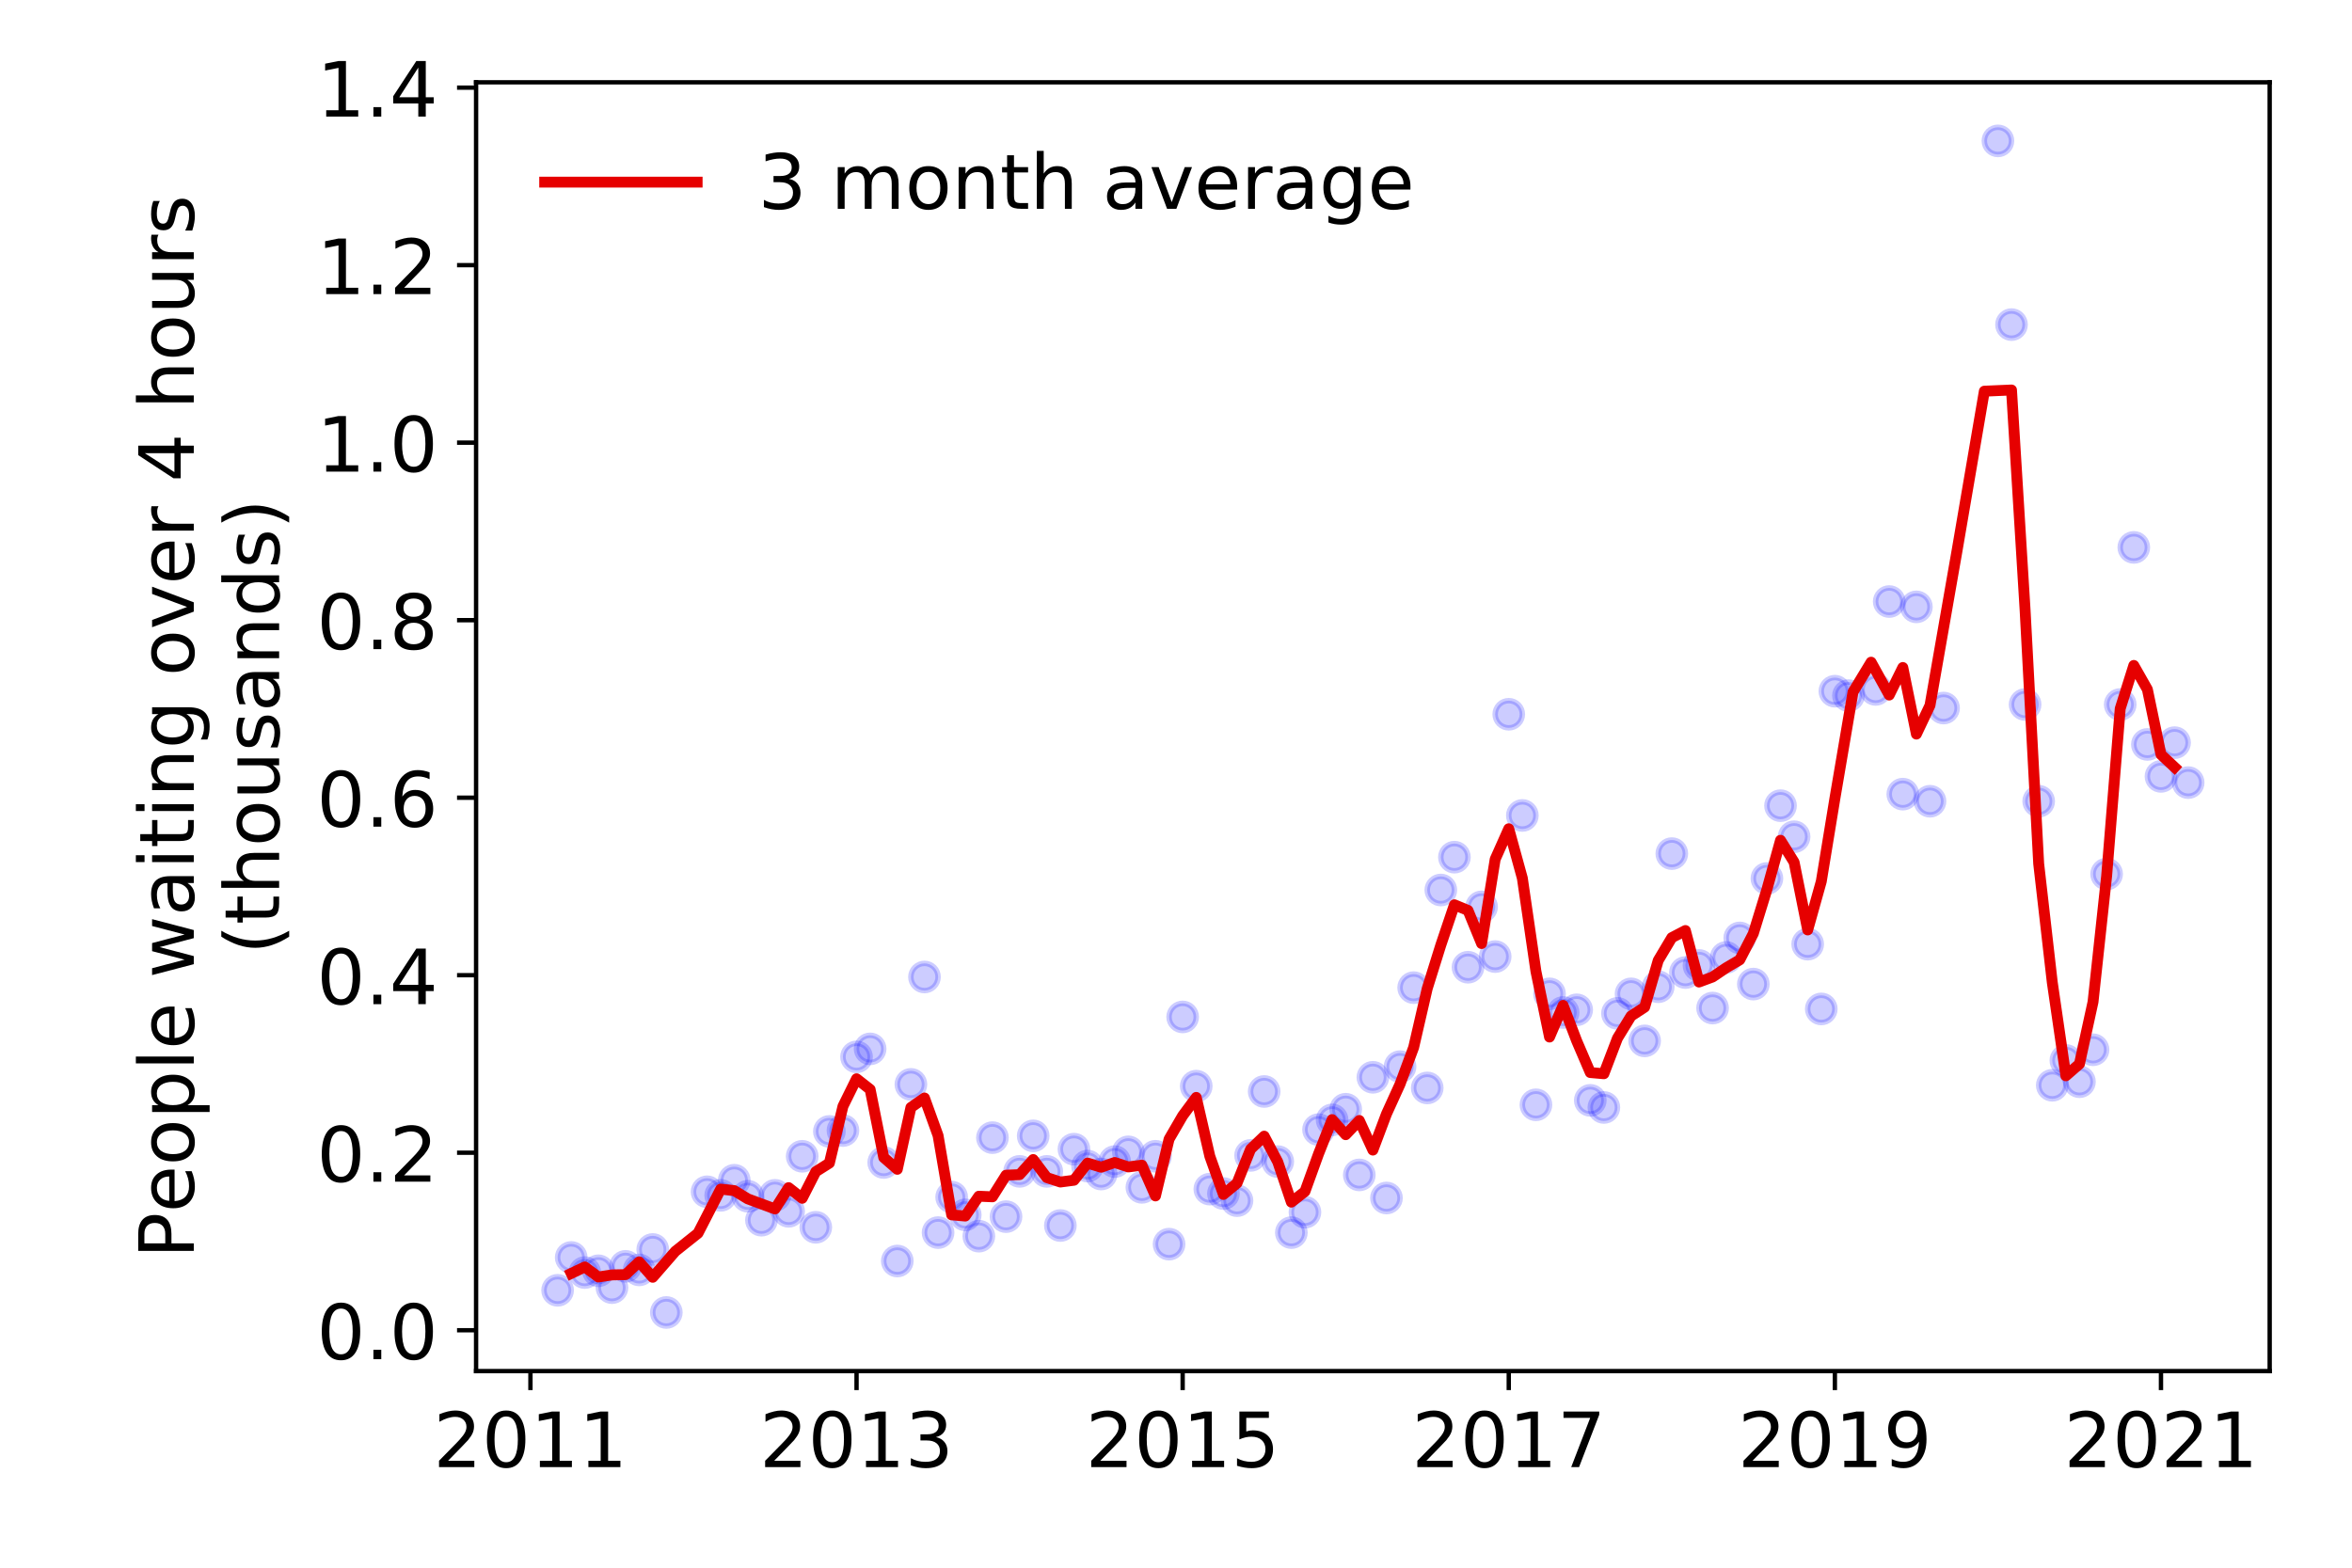 <?xml version="1.0" encoding="utf-8" standalone="no"?>
<!DOCTYPE svg PUBLIC "-//W3C//DTD SVG 1.1//EN"
  "http://www.w3.org/Graphics/SVG/1.1/DTD/svg11.dtd">
<!-- Created with matplotlib (https://matplotlib.org/) -->
<svg height="288pt" version="1.1" viewBox="0 0 432 288" width="432pt" xmlns="http://www.w3.org/2000/svg" xmlns:xlink="http://www.w3.org/1999/xlink">
 <defs>
  <style type="text/css">
*{stroke-linecap:butt;stroke-linejoin:round;}
  </style>
 </defs>
 <g id="figure_1">
  <g id="patch_1">
   <path d="M 0 288 
L 432 288 
L 432 0 
L 0 0 
z
" style="fill:#ffffff;"/>
  </g>
  <g id="axes_1">
   <g id="patch_2">
    <path d="M 87.445 251.88 
L 416.88 251.88 
L 416.88 15.12 
L 87.445 15.12 
z
" style="fill:#ffffff;"/>
   </g>
   <g id="matplotlib.axis_1">
    <g id="xtick_1">
     <g id="line2d_1">
      <defs>
       <path d="M 0 0 
L 0 3.5 
" id="m4387275ef5" style="stroke:#000000;stroke-width:0.8;"/>
      </defs>
      <g>
       <use style="stroke:#000000;stroke-width:0.8;" x="97.428" xlink:href="#m4387275ef5" y="251.88"/>
      </g>
     </g>
     <g id="text_1">
      <!-- 2011 -->
      <defs>
       <path d="M 19.188 8.297 
L 53.609 8.297 
L 53.609 0 
L 7.328 0 
L 7.328 8.297 
Q 12.938 14.109 22.625 23.891 
Q 32.328 33.688 34.812 36.531 
Q 39.547 41.844 41.422 45.531 
Q 43.312 49.219 43.312 52.781 
Q 43.312 58.594 39.234 62.25 
Q 35.156 65.922 28.609 65.922 
Q 23.969 65.922 18.812 64.312 
Q 13.672 62.703 7.812 59.422 
L 7.812 69.391 
Q 13.766 71.781 18.938 73 
Q 24.125 74.219 28.422 74.219 
Q 39.75 74.219 46.484 68.547 
Q 53.219 62.891 53.219 53.422 
Q 53.219 48.922 51.531 44.891 
Q 49.859 40.875 45.406 35.406 
Q 44.188 33.984 37.641 27.219 
Q 31.109 20.453 19.188 8.297 
z
" id="DejaVuSans-50"/>
       <path d="M 31.781 66.406 
Q 24.172 66.406 20.328 58.906 
Q 16.5 51.422 16.5 36.375 
Q 16.5 21.391 20.328 13.891 
Q 24.172 6.391 31.781 6.391 
Q 39.453 6.391 43.281 13.891 
Q 47.125 21.391 47.125 36.375 
Q 47.125 51.422 43.281 58.906 
Q 39.453 66.406 31.781 66.406 
z
M 31.781 74.219 
Q 44.047 74.219 50.516 64.516 
Q 56.984 54.828 56.984 36.375 
Q 56.984 17.969 50.516 8.266 
Q 44.047 -1.422 31.781 -1.422 
Q 19.531 -1.422 13.062 8.266 
Q 6.594 17.969 6.594 36.375 
Q 6.594 54.828 13.062 64.516 
Q 19.531 74.219 31.781 74.219 
z
" id="DejaVuSans-48"/>
       <path d="M 12.406 8.297 
L 28.516 8.297 
L 28.516 63.922 
L 10.984 60.406 
L 10.984 69.391 
L 28.422 72.906 
L 38.281 72.906 
L 38.281 8.297 
L 54.391 8.297 
L 54.391 0 
L 12.406 0 
z
" id="DejaVuSans-49"/>
      </defs>
      <g transform="translate(79.613 269.518)scale(0.14 -0.14)">
       <use xlink:href="#DejaVuSans-50"/>
       <use x="63.623" xlink:href="#DejaVuSans-48"/>
       <use x="127.246" xlink:href="#DejaVuSans-49"/>
       <use x="190.869" xlink:href="#DejaVuSans-49"/>
      </g>
     </g>
    </g>
    <g id="xtick_2">
     <g id="line2d_2">
      <g>
       <use style="stroke:#000000;stroke-width:0.8;" x="157.325" xlink:href="#m4387275ef5" y="251.88"/>
      </g>
     </g>
     <g id="text_2">
      <!-- 2013 -->
      <defs>
       <path d="M 40.578 39.312 
Q 47.656 37.797 51.625 33 
Q 55.609 28.219 55.609 21.188 
Q 55.609 10.406 48.188 4.484 
Q 40.766 -1.422 27.094 -1.422 
Q 22.516 -1.422 17.656 -0.516 
Q 12.797 0.391 7.625 2.203 
L 7.625 11.719 
Q 11.719 9.328 16.594 8.109 
Q 21.484 6.891 26.812 6.891 
Q 36.078 6.891 40.938 10.547 
Q 45.797 14.203 45.797 21.188 
Q 45.797 27.641 41.281 31.266 
Q 36.766 34.906 28.719 34.906 
L 20.219 34.906 
L 20.219 43.016 
L 29.109 43.016 
Q 36.375 43.016 40.234 45.922 
Q 44.094 48.828 44.094 54.297 
Q 44.094 59.906 40.109 62.906 
Q 36.141 65.922 28.719 65.922 
Q 24.656 65.922 20.016 65.031 
Q 15.375 64.156 9.812 62.312 
L 9.812 71.094 
Q 15.438 72.656 20.344 73.438 
Q 25.25 74.219 29.594 74.219 
Q 40.828 74.219 47.359 69.109 
Q 53.906 64.016 53.906 55.328 
Q 53.906 49.266 50.438 45.094 
Q 46.969 40.922 40.578 39.312 
z
" id="DejaVuSans-51"/>
      </defs>
      <g transform="translate(139.51 269.518)scale(0.14 -0.14)">
       <use xlink:href="#DejaVuSans-50"/>
       <use x="63.623" xlink:href="#DejaVuSans-48"/>
       <use x="127.246" xlink:href="#DejaVuSans-49"/>
       <use x="190.869" xlink:href="#DejaVuSans-51"/>
      </g>
     </g>
    </g>
    <g id="xtick_3">
     <g id="line2d_3">
      <g>
       <use style="stroke:#000000;stroke-width:0.8;" x="217.222" xlink:href="#m4387275ef5" y="251.88"/>
      </g>
     </g>
     <g id="text_3">
      <!-- 2015 -->
      <defs>
       <path d="M 10.797 72.906 
L 49.516 72.906 
L 49.516 64.594 
L 19.828 64.594 
L 19.828 46.734 
Q 21.969 47.469 24.109 47.828 
Q 26.266 48.188 28.422 48.188 
Q 40.625 48.188 47.75 41.5 
Q 54.891 34.812 54.891 23.391 
Q 54.891 11.625 47.562 5.094 
Q 40.234 -1.422 26.906 -1.422 
Q 22.312 -1.422 17.547 -0.641 
Q 12.797 0.141 7.719 1.703 
L 7.719 11.625 
Q 12.109 9.234 16.797 8.062 
Q 21.484 6.891 26.703 6.891 
Q 35.156 6.891 40.078 11.328 
Q 45.016 15.766 45.016 23.391 
Q 45.016 31 40.078 35.438 
Q 35.156 39.891 26.703 39.891 
Q 22.75 39.891 18.812 39.016 
Q 14.891 38.141 10.797 36.281 
z
" id="DejaVuSans-53"/>
      </defs>
      <g transform="translate(199.407 269.518)scale(0.14 -0.14)">
       <use xlink:href="#DejaVuSans-50"/>
       <use x="63.623" xlink:href="#DejaVuSans-48"/>
       <use x="127.246" xlink:href="#DejaVuSans-49"/>
       <use x="190.869" xlink:href="#DejaVuSans-53"/>
      </g>
     </g>
    </g>
    <g id="xtick_4">
     <g id="line2d_4">
      <g>
       <use style="stroke:#000000;stroke-width:0.8;" x="277.12" xlink:href="#m4387275ef5" y="251.88"/>
      </g>
     </g>
     <g id="text_4">
      <!-- 2017 -->
      <defs>
       <path d="M 8.203 72.906 
L 55.078 72.906 
L 55.078 68.703 
L 28.609 0 
L 18.312 0 
L 43.219 64.594 
L 8.203 64.594 
z
" id="DejaVuSans-55"/>
      </defs>
      <g transform="translate(259.305 269.518)scale(0.14 -0.14)">
       <use xlink:href="#DejaVuSans-50"/>
       <use x="63.623" xlink:href="#DejaVuSans-48"/>
       <use x="127.246" xlink:href="#DejaVuSans-49"/>
       <use x="190.869" xlink:href="#DejaVuSans-55"/>
      </g>
     </g>
    </g>
    <g id="xtick_5">
     <g id="line2d_5">
      <g>
       <use style="stroke:#000000;stroke-width:0.8;" x="337.017" xlink:href="#m4387275ef5" y="251.88"/>
      </g>
     </g>
     <g id="text_5">
      <!-- 2019 -->
      <defs>
       <path d="M 10.984 1.516 
L 10.984 10.5 
Q 14.703 8.734 18.5 7.812 
Q 22.312 6.891 25.984 6.891 
Q 35.75 6.891 40.891 13.453 
Q 46.047 20.016 46.781 33.406 
Q 43.953 29.203 39.594 26.953 
Q 35.25 24.703 29.984 24.703 
Q 19.047 24.703 12.672 31.312 
Q 6.297 37.938 6.297 49.422 
Q 6.297 60.641 12.938 67.422 
Q 19.578 74.219 30.609 74.219 
Q 43.266 74.219 49.922 64.516 
Q 56.594 54.828 56.594 36.375 
Q 56.594 19.141 48.406 8.859 
Q 40.234 -1.422 26.422 -1.422 
Q 22.703 -1.422 18.891 -0.688 
Q 15.094 0.047 10.984 1.516 
z
M 30.609 32.422 
Q 37.25 32.422 41.125 36.953 
Q 45.016 41.5 45.016 49.422 
Q 45.016 57.281 41.125 61.844 
Q 37.25 66.406 30.609 66.406 
Q 23.969 66.406 20.094 61.844 
Q 16.219 57.281 16.219 49.422 
Q 16.219 41.5 20.094 36.953 
Q 23.969 32.422 30.609 32.422 
z
" id="DejaVuSans-57"/>
      </defs>
      <g transform="translate(319.202 269.518)scale(0.14 -0.14)">
       <use xlink:href="#DejaVuSans-50"/>
       <use x="63.623" xlink:href="#DejaVuSans-48"/>
       <use x="127.246" xlink:href="#DejaVuSans-49"/>
       <use x="190.869" xlink:href="#DejaVuSans-57"/>
      </g>
     </g>
    </g>
    <g id="xtick_6">
     <g id="line2d_6">
      <g>
       <use style="stroke:#000000;stroke-width:0.8;" x="396.914" xlink:href="#m4387275ef5" y="251.88"/>
      </g>
     </g>
     <g id="text_6">
      <!-- 2021 -->
      <g transform="translate(379.099 269.518)scale(0.14 -0.14)">
       <use xlink:href="#DejaVuSans-50"/>
       <use x="63.623" xlink:href="#DejaVuSans-48"/>
       <use x="127.246" xlink:href="#DejaVuSans-50"/>
       <use x="190.869" xlink:href="#DejaVuSans-49"/>
      </g>
     </g>
    </g>
   </g>
   <g id="matplotlib.axis_2">
    <g id="ytick_1">
     <g id="line2d_7">
      <defs>
       <path d="M 0 0 
L -3.5 0 
" id="mb97847fb4c" style="stroke:#000000;stroke-width:0.8;"/>
      </defs>
      <g>
       <use style="stroke:#000000;stroke-width:0.8;" x="87.445" xlink:href="#mb97847fb4c" y="244.379"/>
      </g>
     </g>
     <g id="text_7">
      <!-- 0.0 -->
      <defs>
       <path d="M 10.688 12.406 
L 21 12.406 
L 21 0 
L 10.688 0 
z
" id="DejaVuSans-46"/>
      </defs>
      <g transform="translate(58.181 249.698)scale(0.14 -0.14)">
       <use xlink:href="#DejaVuSans-48"/>
       <use x="63.623" xlink:href="#DejaVuSans-46"/>
       <use x="95.41" xlink:href="#DejaVuSans-48"/>
      </g>
     </g>
    </g>
    <g id="ytick_2">
     <g id="line2d_8">
      <g>
       <use style="stroke:#000000;stroke-width:0.8;" x="87.445" xlink:href="#mb97847fb4c" y="211.768"/>
      </g>
     </g>
     <g id="text_8">
      <!-- 0.2 -->
      <g transform="translate(58.181 217.087)scale(0.14 -0.14)">
       <use xlink:href="#DejaVuSans-48"/>
       <use x="63.623" xlink:href="#DejaVuSans-46"/>
       <use x="95.41" xlink:href="#DejaVuSans-50"/>
      </g>
     </g>
    </g>
    <g id="ytick_3">
     <g id="line2d_9">
      <g>
       <use style="stroke:#000000;stroke-width:0.8;" x="87.445" xlink:href="#mb97847fb4c" y="179.156"/>
      </g>
     </g>
     <g id="text_9">
      <!-- 0.4 -->
      <defs>
       <path d="M 37.797 64.312 
L 12.891 25.391 
L 37.797 25.391 
z
M 35.203 72.906 
L 47.609 72.906 
L 47.609 25.391 
L 58.016 25.391 
L 58.016 17.188 
L 47.609 17.188 
L 47.609 0 
L 37.797 0 
L 37.797 17.188 
L 4.891 17.188 
L 4.891 26.703 
z
" id="DejaVuSans-52"/>
      </defs>
      <g transform="translate(58.181 184.475)scale(0.14 -0.14)">
       <use xlink:href="#DejaVuSans-48"/>
       <use x="63.623" xlink:href="#DejaVuSans-46"/>
       <use x="95.41" xlink:href="#DejaVuSans-52"/>
      </g>
     </g>
    </g>
    <g id="ytick_4">
     <g id="line2d_10">
      <g>
       <use style="stroke:#000000;stroke-width:0.8;" x="87.445" xlink:href="#mb97847fb4c" y="146.545"/>
      </g>
     </g>
     <g id="text_10">
      <!-- 0.6 -->
      <defs>
       <path d="M 33.016 40.375 
Q 26.375 40.375 22.484 35.828 
Q 18.609 31.297 18.609 23.391 
Q 18.609 15.531 22.484 10.953 
Q 26.375 6.391 33.016 6.391 
Q 39.656 6.391 43.531 10.953 
Q 47.406 15.531 47.406 23.391 
Q 47.406 31.297 43.531 35.828 
Q 39.656 40.375 33.016 40.375 
z
M 52.594 71.297 
L 52.594 62.312 
Q 48.875 64.062 45.094 64.984 
Q 41.312 65.922 37.594 65.922 
Q 27.828 65.922 22.672 59.328 
Q 17.531 52.734 16.797 39.406 
Q 19.672 43.656 24.016 45.922 
Q 28.375 48.188 33.594 48.188 
Q 44.578 48.188 50.953 41.516 
Q 57.328 34.859 57.328 23.391 
Q 57.328 12.156 50.688 5.359 
Q 44.047 -1.422 33.016 -1.422 
Q 20.359 -1.422 13.672 8.266 
Q 6.984 17.969 6.984 36.375 
Q 6.984 53.656 15.188 63.938 
Q 23.391 74.219 37.203 74.219 
Q 40.922 74.219 44.703 73.484 
Q 48.484 72.75 52.594 71.297 
z
" id="DejaVuSans-54"/>
      </defs>
      <g transform="translate(58.181 151.864)scale(0.14 -0.14)">
       <use xlink:href="#DejaVuSans-48"/>
       <use x="63.623" xlink:href="#DejaVuSans-46"/>
       <use x="95.41" xlink:href="#DejaVuSans-54"/>
      </g>
     </g>
    </g>
    <g id="ytick_5">
     <g id="line2d_11">
      <g>
       <use style="stroke:#000000;stroke-width:0.8;" x="87.445" xlink:href="#mb97847fb4c" y="113.933"/>
      </g>
     </g>
     <g id="text_11">
      <!-- 0.8 -->
      <defs>
       <path d="M 31.781 34.625 
Q 24.75 34.625 20.719 30.859 
Q 16.703 27.094 16.703 20.516 
Q 16.703 13.922 20.719 10.156 
Q 24.75 6.391 31.781 6.391 
Q 38.812 6.391 42.859 10.172 
Q 46.922 13.969 46.922 20.516 
Q 46.922 27.094 42.891 30.859 
Q 38.875 34.625 31.781 34.625 
z
M 21.922 38.812 
Q 15.578 40.375 12.031 44.719 
Q 8.5 49.078 8.5 55.328 
Q 8.5 64.062 14.719 69.141 
Q 20.953 74.219 31.781 74.219 
Q 42.672 74.219 48.875 69.141 
Q 55.078 64.062 55.078 55.328 
Q 55.078 49.078 51.531 44.719 
Q 48 40.375 41.703 38.812 
Q 48.828 37.156 52.797 32.312 
Q 56.781 27.484 56.781 20.516 
Q 56.781 9.906 50.312 4.234 
Q 43.844 -1.422 31.781 -1.422 
Q 19.734 -1.422 13.25 4.234 
Q 6.781 9.906 6.781 20.516 
Q 6.781 27.484 10.781 32.312 
Q 14.797 37.156 21.922 38.812 
z
M 18.312 54.391 
Q 18.312 48.734 21.844 45.562 
Q 25.391 42.391 31.781 42.391 
Q 38.141 42.391 41.719 45.562 
Q 45.312 48.734 45.312 54.391 
Q 45.312 60.062 41.719 63.234 
Q 38.141 66.406 31.781 66.406 
Q 25.391 66.406 21.844 63.234 
Q 18.312 60.062 18.312 54.391 
z
" id="DejaVuSans-56"/>
      </defs>
      <g transform="translate(58.181 119.252)scale(0.14 -0.14)">
       <use xlink:href="#DejaVuSans-48"/>
       <use x="63.623" xlink:href="#DejaVuSans-46"/>
       <use x="95.41" xlink:href="#DejaVuSans-56"/>
      </g>
     </g>
    </g>
    <g id="ytick_6">
     <g id="line2d_12">
      <g>
       <use style="stroke:#000000;stroke-width:0.8;" x="87.445" xlink:href="#mb97847fb4c" y="81.321"/>
      </g>
     </g>
     <g id="text_12">
      <!-- 1.0 -->
      <g transform="translate(58.181 86.64)scale(0.14 -0.14)">
       <use xlink:href="#DejaVuSans-49"/>
       <use x="63.623" xlink:href="#DejaVuSans-46"/>
       <use x="95.41" xlink:href="#DejaVuSans-48"/>
      </g>
     </g>
    </g>
    <g id="ytick_7">
     <g id="line2d_13">
      <g>
       <use style="stroke:#000000;stroke-width:0.8;" x="87.445" xlink:href="#mb97847fb4c" y="48.71"/>
      </g>
     </g>
     <g id="text_13">
      <!-- 1.2 -->
      <g transform="translate(58.181 54.029)scale(0.14 -0.14)">
       <use xlink:href="#DejaVuSans-49"/>
       <use x="63.623" xlink:href="#DejaVuSans-46"/>
       <use x="95.41" xlink:href="#DejaVuSans-50"/>
      </g>
     </g>
    </g>
    <g id="ytick_8">
     <g id="line2d_14">
      <g>
       <use style="stroke:#000000;stroke-width:0.8;" x="87.445" xlink:href="#mb97847fb4c" y="16.098"/>
      </g>
     </g>
     <g id="text_14">
      <!-- 1.4 -->
      <g transform="translate(58.181 21.417)scale(0.14 -0.14)">
       <use xlink:href="#DejaVuSans-49"/>
       <use x="63.623" xlink:href="#DejaVuSans-46"/>
       <use x="95.41" xlink:href="#DejaVuSans-52"/>
      </g>
     </g>
    </g>
    <g id="text_15">
     <!-- People waiting over 4 hours -->
     <defs>
      <path d="M 19.672 64.797 
L 19.672 37.406 
L 32.078 37.406 
Q 38.969 37.406 42.719 40.969 
Q 46.484 44.531 46.484 51.125 
Q 46.484 57.672 42.719 61.234 
Q 38.969 64.797 32.078 64.797 
z
M 9.812 72.906 
L 32.078 72.906 
Q 44.344 72.906 50.609 67.359 
Q 56.891 61.812 56.891 51.125 
Q 56.891 40.328 50.609 34.812 
Q 44.344 29.297 32.078 29.297 
L 19.672 29.297 
L 19.672 0 
L 9.812 0 
z
" id="DejaVuSans-80"/>
      <path d="M 56.203 29.594 
L 56.203 25.203 
L 14.891 25.203 
Q 15.484 15.922 20.484 11.062 
Q 25.484 6.203 34.422 6.203 
Q 39.594 6.203 44.453 7.469 
Q 49.312 8.734 54.109 11.281 
L 54.109 2.781 
Q 49.266 0.734 44.188 -0.344 
Q 39.109 -1.422 33.891 -1.422 
Q 20.797 -1.422 13.156 6.188 
Q 5.516 13.812 5.516 26.812 
Q 5.516 40.234 12.766 48.109 
Q 20.016 56 32.328 56 
Q 43.359 56 49.781 48.891 
Q 56.203 41.797 56.203 29.594 
z
M 47.219 32.234 
Q 47.125 39.594 43.094 43.984 
Q 39.062 48.391 32.422 48.391 
Q 24.906 48.391 20.391 44.141 
Q 15.875 39.891 15.188 32.172 
z
" id="DejaVuSans-101"/>
      <path d="M 30.609 48.391 
Q 23.391 48.391 19.188 42.75 
Q 14.984 37.109 14.984 27.297 
Q 14.984 17.484 19.156 11.844 
Q 23.344 6.203 30.609 6.203 
Q 37.797 6.203 41.984 11.859 
Q 46.188 17.531 46.188 27.297 
Q 46.188 37.016 41.984 42.703 
Q 37.797 48.391 30.609 48.391 
z
M 30.609 56 
Q 42.328 56 49.016 48.375 
Q 55.719 40.766 55.719 27.297 
Q 55.719 13.875 49.016 6.219 
Q 42.328 -1.422 30.609 -1.422 
Q 18.844 -1.422 12.172 6.219 
Q 5.516 13.875 5.516 27.297 
Q 5.516 40.766 12.172 48.375 
Q 18.844 56 30.609 56 
z
" id="DejaVuSans-111"/>
      <path d="M 18.109 8.203 
L 18.109 -20.797 
L 9.078 -20.797 
L 9.078 54.688 
L 18.109 54.688 
L 18.109 46.391 
Q 20.953 51.266 25.266 53.625 
Q 29.594 56 35.594 56 
Q 45.562 56 51.781 48.094 
Q 58.016 40.188 58.016 27.297 
Q 58.016 14.406 51.781 6.484 
Q 45.562 -1.422 35.594 -1.422 
Q 29.594 -1.422 25.266 0.953 
Q 20.953 3.328 18.109 8.203 
z
M 48.688 27.297 
Q 48.688 37.203 44.609 42.844 
Q 40.531 48.484 33.406 48.484 
Q 26.266 48.484 22.188 42.844 
Q 18.109 37.203 18.109 27.297 
Q 18.109 17.391 22.188 11.75 
Q 26.266 6.109 33.406 6.109 
Q 40.531 6.109 44.609 11.75 
Q 48.688 17.391 48.688 27.297 
z
" id="DejaVuSans-112"/>
      <path d="M 9.422 75.984 
L 18.406 75.984 
L 18.406 0 
L 9.422 0 
z
" id="DejaVuSans-108"/>
      <path id="DejaVuSans-32"/>
      <path d="M 4.203 54.688 
L 13.188 54.688 
L 24.422 12.016 
L 35.594 54.688 
L 46.188 54.688 
L 57.422 12.016 
L 68.609 54.688 
L 77.594 54.688 
L 63.281 0 
L 52.688 0 
L 40.922 44.828 
L 29.109 0 
L 18.5 0 
z
" id="DejaVuSans-119"/>
      <path d="M 34.281 27.484 
Q 23.391 27.484 19.188 25 
Q 14.984 22.516 14.984 16.5 
Q 14.984 11.719 18.141 8.906 
Q 21.297 6.109 26.703 6.109 
Q 34.188 6.109 38.703 11.406 
Q 43.219 16.703 43.219 25.484 
L 43.219 27.484 
z
M 52.203 31.203 
L 52.203 0 
L 43.219 0 
L 43.219 8.297 
Q 40.141 3.328 35.547 0.953 
Q 30.953 -1.422 24.312 -1.422 
Q 15.922 -1.422 10.953 3.297 
Q 6 8.016 6 15.922 
Q 6 25.141 12.172 29.828 
Q 18.359 34.516 30.609 34.516 
L 43.219 34.516 
L 43.219 35.406 
Q 43.219 41.609 39.141 45 
Q 35.062 48.391 27.688 48.391 
Q 23 48.391 18.547 47.266 
Q 14.109 46.141 10.016 43.891 
L 10.016 52.203 
Q 14.938 54.109 19.578 55.047 
Q 24.219 56 28.609 56 
Q 40.484 56 46.344 49.844 
Q 52.203 43.703 52.203 31.203 
z
" id="DejaVuSans-97"/>
      <path d="M 9.422 54.688 
L 18.406 54.688 
L 18.406 0 
L 9.422 0 
z
M 9.422 75.984 
L 18.406 75.984 
L 18.406 64.594 
L 9.422 64.594 
z
" id="DejaVuSans-105"/>
      <path d="M 18.312 70.219 
L 18.312 54.688 
L 36.812 54.688 
L 36.812 47.703 
L 18.312 47.703 
L 18.312 18.016 
Q 18.312 11.328 20.141 9.422 
Q 21.969 7.516 27.594 7.516 
L 36.812 7.516 
L 36.812 0 
L 27.594 0 
Q 17.188 0 13.234 3.875 
Q 9.281 7.766 9.281 18.016 
L 9.281 47.703 
L 2.688 47.703 
L 2.688 54.688 
L 9.281 54.688 
L 9.281 70.219 
z
" id="DejaVuSans-116"/>
      <path d="M 54.891 33.016 
L 54.891 0 
L 45.906 0 
L 45.906 32.719 
Q 45.906 40.484 42.875 44.328 
Q 39.844 48.188 33.797 48.188 
Q 26.516 48.188 22.312 43.547 
Q 18.109 38.922 18.109 30.906 
L 18.109 0 
L 9.078 0 
L 9.078 54.688 
L 18.109 54.688 
L 18.109 46.188 
Q 21.344 51.125 25.703 53.562 
Q 30.078 56 35.797 56 
Q 45.219 56 50.047 50.172 
Q 54.891 44.344 54.891 33.016 
z
" id="DejaVuSans-110"/>
      <path d="M 45.406 27.984 
Q 45.406 37.75 41.375 43.109 
Q 37.359 48.484 30.078 48.484 
Q 22.859 48.484 18.828 43.109 
Q 14.797 37.75 14.797 27.984 
Q 14.797 18.266 18.828 12.891 
Q 22.859 7.516 30.078 7.516 
Q 37.359 7.516 41.375 12.891 
Q 45.406 18.266 45.406 27.984 
z
M 54.391 6.781 
Q 54.391 -7.172 48.188 -13.984 
Q 42 -20.797 29.203 -20.797 
Q 24.469 -20.797 20.266 -20.094 
Q 16.062 -19.391 12.109 -17.922 
L 12.109 -9.188 
Q 16.062 -11.328 19.922 -12.344 
Q 23.781 -13.375 27.781 -13.375 
Q 36.625 -13.375 41.016 -8.766 
Q 45.406 -4.156 45.406 5.172 
L 45.406 9.625 
Q 42.625 4.781 38.281 2.391 
Q 33.938 0 27.875 0 
Q 17.828 0 11.672 7.656 
Q 5.516 15.328 5.516 27.984 
Q 5.516 40.672 11.672 48.328 
Q 17.828 56 27.875 56 
Q 33.938 56 38.281 53.609 
Q 42.625 51.219 45.406 46.391 
L 45.406 54.688 
L 54.391 54.688 
z
" id="DejaVuSans-103"/>
      <path d="M 2.984 54.688 
L 12.5 54.688 
L 29.594 8.797 
L 46.688 54.688 
L 56.203 54.688 
L 35.688 0 
L 23.484 0 
z
" id="DejaVuSans-118"/>
      <path d="M 41.109 46.297 
Q 39.594 47.172 37.812 47.578 
Q 36.031 48 33.891 48 
Q 26.266 48 22.188 43.047 
Q 18.109 38.094 18.109 28.812 
L 18.109 0 
L 9.078 0 
L 9.078 54.688 
L 18.109 54.688 
L 18.109 46.188 
Q 20.953 51.172 25.484 53.578 
Q 30.031 56 36.531 56 
Q 37.453 56 38.578 55.875 
Q 39.703 55.766 41.062 55.516 
z
" id="DejaVuSans-114"/>
      <path d="M 54.891 33.016 
L 54.891 0 
L 45.906 0 
L 45.906 32.719 
Q 45.906 40.484 42.875 44.328 
Q 39.844 48.188 33.797 48.188 
Q 26.516 48.188 22.312 43.547 
Q 18.109 38.922 18.109 30.906 
L 18.109 0 
L 9.078 0 
L 9.078 75.984 
L 18.109 75.984 
L 18.109 46.188 
Q 21.344 51.125 25.703 53.562 
Q 30.078 56 35.797 56 
Q 45.219 56 50.047 50.172 
Q 54.891 44.344 54.891 33.016 
z
" id="DejaVuSans-104"/>
      <path d="M 8.5 21.578 
L 8.5 54.688 
L 17.484 54.688 
L 17.484 21.922 
Q 17.484 14.156 20.5 10.266 
Q 23.531 6.391 29.594 6.391 
Q 36.859 6.391 41.078 11.031 
Q 45.312 15.672 45.312 23.688 
L 45.312 54.688 
L 54.297 54.688 
L 54.297 0 
L 45.312 0 
L 45.312 8.406 
Q 42.047 3.422 37.719 1 
Q 33.406 -1.422 27.688 -1.422 
Q 18.266 -1.422 13.375 4.438 
Q 8.5 10.297 8.5 21.578 
z
M 31.109 56 
z
" id="DejaVuSans-117"/>
      <path d="M 44.281 53.078 
L 44.281 44.578 
Q 40.484 46.531 36.375 47.5 
Q 32.281 48.484 27.875 48.484 
Q 21.188 48.484 17.844 46.438 
Q 14.5 44.391 14.5 40.281 
Q 14.5 37.156 16.891 35.375 
Q 19.281 33.594 26.516 31.984 
L 29.594 31.297 
Q 39.156 29.25 43.188 25.516 
Q 47.219 21.781 47.219 15.094 
Q 47.219 7.469 41.188 3.016 
Q 35.156 -1.422 24.609 -1.422 
Q 20.219 -1.422 15.453 -0.562 
Q 10.688 0.297 5.422 2 
L 5.422 11.281 
Q 10.406 8.688 15.234 7.391 
Q 20.062 6.109 24.812 6.109 
Q 31.156 6.109 34.562 8.281 
Q 37.984 10.453 37.984 14.406 
Q 37.984 18.062 35.516 20.016 
Q 33.062 21.969 24.703 23.781 
L 21.578 24.516 
Q 13.234 26.266 9.516 29.906 
Q 5.812 33.547 5.812 39.891 
Q 5.812 47.609 11.281 51.797 
Q 16.75 56 26.812 56 
Q 31.781 56 36.172 55.266 
Q 40.578 54.547 44.281 53.078 
z
" id="DejaVuSans-115"/>
     </defs>
     <g transform="translate(35.592 231.175)rotate(-90)scale(0.14 -0.14)">
      <use xlink:href="#DejaVuSans-80"/>
      <use x="60.256" xlink:href="#DejaVuSans-101"/>
      <use x="121.779" xlink:href="#DejaVuSans-111"/>
      <use x="182.961" xlink:href="#DejaVuSans-112"/>
      <use x="246.438" xlink:href="#DejaVuSans-108"/>
      <use x="274.221" xlink:href="#DejaVuSans-101"/>
      <use x="335.744" xlink:href="#DejaVuSans-32"/>
      <use x="367.531" xlink:href="#DejaVuSans-119"/>
      <use x="449.318" xlink:href="#DejaVuSans-97"/>
      <use x="510.598" xlink:href="#DejaVuSans-105"/>
      <use x="538.381" xlink:href="#DejaVuSans-116"/>
      <use x="577.59" xlink:href="#DejaVuSans-105"/>
      <use x="605.373" xlink:href="#DejaVuSans-110"/>
      <use x="668.752" xlink:href="#DejaVuSans-103"/>
      <use x="732.229" xlink:href="#DejaVuSans-32"/>
      <use x="764.016" xlink:href="#DejaVuSans-111"/>
      <use x="825.197" xlink:href="#DejaVuSans-118"/>
      <use x="884.377" xlink:href="#DejaVuSans-101"/>
      <use x="945.9" xlink:href="#DejaVuSans-114"/>
      <use x="987.014" xlink:href="#DejaVuSans-32"/>
      <use x="1018.801" xlink:href="#DejaVuSans-52"/>
      <use x="1082.424" xlink:href="#DejaVuSans-32"/>
      <use x="1114.211" xlink:href="#DejaVuSans-104"/>
      <use x="1177.59" xlink:href="#DejaVuSans-111"/>
      <use x="1238.771" xlink:href="#DejaVuSans-117"/>
      <use x="1302.15" xlink:href="#DejaVuSans-114"/>
      <use x="1343.264" xlink:href="#DejaVuSans-115"/>
     </g>
     <!-- (thousands) -->
     <defs>
      <path d="M 31 75.875 
Q 24.469 64.656 21.281 53.656 
Q 18.109 42.672 18.109 31.391 
Q 18.109 20.125 21.312 9.062 
Q 24.516 -2 31 -13.188 
L 23.188 -13.188 
Q 15.875 -1.703 12.234 9.375 
Q 8.594 20.453 8.594 31.391 
Q 8.594 42.281 12.203 53.312 
Q 15.828 64.359 23.188 75.875 
z
" id="DejaVuSans-40"/>
      <path d="M 45.406 46.391 
L 45.406 75.984 
L 54.391 75.984 
L 54.391 0 
L 45.406 0 
L 45.406 8.203 
Q 42.578 3.328 38.25 0.953 
Q 33.938 -1.422 27.875 -1.422 
Q 17.969 -1.422 11.734 6.484 
Q 5.516 14.406 5.516 27.297 
Q 5.516 40.188 11.734 48.094 
Q 17.969 56 27.875 56 
Q 33.938 56 38.25 53.625 
Q 42.578 51.266 45.406 46.391 
z
M 14.797 27.297 
Q 14.797 17.391 18.875 11.75 
Q 22.953 6.109 30.078 6.109 
Q 37.203 6.109 41.297 11.75 
Q 45.406 17.391 45.406 27.297 
Q 45.406 37.203 41.297 42.844 
Q 37.203 48.484 30.078 48.484 
Q 22.953 48.484 18.875 42.844 
Q 14.797 37.203 14.797 27.297 
z
" id="DejaVuSans-100"/>
      <path d="M 8.016 75.875 
L 15.828 75.875 
Q 23.141 64.359 26.781 53.312 
Q 30.422 42.281 30.422 31.391 
Q 30.422 20.453 26.781 9.375 
Q 23.141 -1.703 15.828 -13.188 
L 8.016 -13.188 
Q 14.5 -2 17.703 9.062 
Q 20.906 20.125 20.906 31.391 
Q 20.906 42.672 17.703 53.656 
Q 14.5 64.656 8.016 75.875 
z
" id="DejaVuSans-41"/>
     </defs>
     <g transform="translate(51.269 175.325)rotate(-90)scale(0.14 -0.14)">
      <use xlink:href="#DejaVuSans-40"/>
      <use x="39.014" xlink:href="#DejaVuSans-116"/>
      <use x="78.223" xlink:href="#DejaVuSans-104"/>
      <use x="141.602" xlink:href="#DejaVuSans-111"/>
      <use x="202.783" xlink:href="#DejaVuSans-117"/>
      <use x="266.162" xlink:href="#DejaVuSans-115"/>
      <use x="318.262" xlink:href="#DejaVuSans-97"/>
      <use x="379.541" xlink:href="#DejaVuSans-110"/>
      <use x="442.92" xlink:href="#DejaVuSans-100"/>
      <use x="506.396" xlink:href="#DejaVuSans-115"/>
      <use x="558.496" xlink:href="#DejaVuSans-41"/>
     </g>
    </g>
   </g>
   <g id="line2d_15">
    <defs>
     <path d="M 0 2.5 
C 0.663 2.5 1.299 2.237 1.768 1.768 
C 2.237 1.299 2.5 0.663 2.5 0 
C 2.5 -0.663 2.237 -1.299 1.768 -1.768 
C 1.299 -2.237 0.663 -2.5 0 -2.5 
C -0.663 -2.5 -1.299 -2.237 -1.768 -1.768 
C -2.237 -1.299 -2.5 -0.663 -2.5 0 
C -2.5 0.663 -2.237 1.299 -1.768 1.768 
C -1.299 2.237 -0.663 2.5 0 2.5 
z
" id="m94f528068e" style="stroke:#0000ff;stroke-opacity:0.2;"/>
    </defs>
    <g clip-path="url(#p26d6e97009)">
     <use style="fill:#0000ff;fill-opacity:0.2;stroke:#0000ff;stroke-opacity:0.2;" x="401.906" xlink:href="#m94f528068e" y="143.773"/>
     <use style="fill:#0000ff;fill-opacity:0.2;stroke:#0000ff;stroke-opacity:0.2;" x="399.41" xlink:href="#m94f528068e" y="136.435"/>
     <use style="fill:#0000ff;fill-opacity:0.2;stroke:#0000ff;stroke-opacity:0.2;" x="396.914" xlink:href="#m94f528068e" y="142.631"/>
     <use style="fill:#0000ff;fill-opacity:0.2;stroke:#0000ff;stroke-opacity:0.2;" x="394.419" xlink:href="#m94f528068e" y="136.761"/>
     <use style="fill:#0000ff;fill-opacity:0.2;stroke:#0000ff;stroke-opacity:0.2;" x="391.923" xlink:href="#m94f528068e" y="100.562"/>
     <use style="fill:#0000ff;fill-opacity:0.2;stroke:#0000ff;stroke-opacity:0.2;" x="389.427" xlink:href="#m94f528068e" y="129.424"/>
     <use style="fill:#0000ff;fill-opacity:0.2;stroke:#0000ff;stroke-opacity:0.2;" x="386.931" xlink:href="#m94f528068e" y="160.568"/>
     <use style="fill:#0000ff;fill-opacity:0.2;stroke:#0000ff;stroke-opacity:0.2;" x="384.436" xlink:href="#m94f528068e" y="192.853"/>
     <use style="fill:#0000ff;fill-opacity:0.2;stroke:#0000ff;stroke-opacity:0.2;" x="381.94" xlink:href="#m94f528068e" y="198.723"/>
     <use style="fill:#0000ff;fill-opacity:0.2;stroke:#0000ff;stroke-opacity:0.2;" x="379.444" xlink:href="#m94f528068e" y="194.81"/>
     <use style="fill:#0000ff;fill-opacity:0.2;stroke:#0000ff;stroke-opacity:0.2;" x="376.948" xlink:href="#m94f528068e" y="199.375"/>
     <use style="fill:#0000ff;fill-opacity:0.2;stroke:#0000ff;stroke-opacity:0.2;" x="374.453" xlink:href="#m94f528068e" y="147.197"/>
     <use style="fill:#0000ff;fill-opacity:0.2;stroke:#0000ff;stroke-opacity:0.2;" x="371.957" xlink:href="#m94f528068e" y="129.424"/>
     <use style="fill:#0000ff;fill-opacity:0.2;stroke:#0000ff;stroke-opacity:0.2;" x="369.461" xlink:href="#m94f528068e" y="59.635"/>
     <use style="fill:#0000ff;fill-opacity:0.2;stroke:#0000ff;stroke-opacity:0.2;" x="366.966" xlink:href="#m94f528068e" y="25.882"/>
     <use style="fill:#0000ff;fill-opacity:0.2;stroke:#0000ff;stroke-opacity:0.2;" x="356.983" xlink:href="#m94f528068e" y="130.076"/>
     <use style="fill:#0000ff;fill-opacity:0.2;stroke:#0000ff;stroke-opacity:0.2;" x="354.487" xlink:href="#m94f528068e" y="147.197"/>
     <use style="fill:#0000ff;fill-opacity:0.2;stroke:#0000ff;stroke-opacity:0.2;" x="351.991" xlink:href="#m94f528068e" y="111.487"/>
     <use style="fill:#0000ff;fill-opacity:0.2;stroke:#0000ff;stroke-opacity:0.2;" x="349.496" xlink:href="#m94f528068e" y="145.892"/>
     <use style="fill:#0000ff;fill-opacity:0.2;stroke:#0000ff;stroke-opacity:0.2;" x="347" xlink:href="#m94f528068e" y="110.509"/>
     <use style="fill:#0000ff;fill-opacity:0.2;stroke:#0000ff;stroke-opacity:0.2;" x="344.504" xlink:href="#m94f528068e" y="126.652"/>
     <use style="fill:#0000ff;fill-opacity:0.2;stroke:#0000ff;stroke-opacity:0.2;" x="339.513" xlink:href="#m94f528068e" y="127.793"/>
     <use style="fill:#0000ff;fill-opacity:0.2;stroke:#0000ff;stroke-opacity:0.2;" x="337.017" xlink:href="#m94f528068e" y="126.978"/>
     <use style="fill:#0000ff;fill-opacity:0.2;stroke:#0000ff;stroke-opacity:0.2;" x="334.521" xlink:href="#m94f528068e" y="185.352"/>
     <use style="fill:#0000ff;fill-opacity:0.2;stroke:#0000ff;stroke-opacity:0.2;" x="332.026" xlink:href="#m94f528068e" y="173.449"/>
     <use style="fill:#0000ff;fill-opacity:0.2;stroke:#0000ff;stroke-opacity:0.2;" x="329.53" xlink:href="#m94f528068e" y="153.719"/>
     <use style="fill:#0000ff;fill-opacity:0.2;stroke:#0000ff;stroke-opacity:0.2;" x="327.034" xlink:href="#m94f528068e" y="148.012"/>
     <use style="fill:#0000ff;fill-opacity:0.2;stroke:#0000ff;stroke-opacity:0.2;" x="324.538" xlink:href="#m94f528068e" y="161.383"/>
     <use style="fill:#0000ff;fill-opacity:0.2;stroke:#0000ff;stroke-opacity:0.2;" x="322.043" xlink:href="#m94f528068e" y="180.787"/>
     <use style="fill:#0000ff;fill-opacity:0.2;stroke:#0000ff;stroke-opacity:0.2;" x="319.547" xlink:href="#m94f528068e" y="172.308"/>
     <use style="fill:#0000ff;fill-opacity:0.2;stroke:#0000ff;stroke-opacity:0.2;" x="317.051" xlink:href="#m94f528068e" y="175.895"/>
     <use style="fill:#0000ff;fill-opacity:0.2;stroke:#0000ff;stroke-opacity:0.2;" x="314.555" xlink:href="#m94f528068e" y="185.189"/>
     <use style="fill:#0000ff;fill-opacity:0.2;stroke:#0000ff;stroke-opacity:0.2;" x="312.06" xlink:href="#m94f528068e" y="177.363"/>
     <use style="fill:#0000ff;fill-opacity:0.2;stroke:#0000ff;stroke-opacity:0.2;" x="309.564" xlink:href="#m94f528068e" y="178.667"/>
     <use style="fill:#0000ff;fill-opacity:0.2;stroke:#0000ff;stroke-opacity:0.2;" x="307.068" xlink:href="#m94f528068e" y="156.817"/>
     <use style="fill:#0000ff;fill-opacity:0.2;stroke:#0000ff;stroke-opacity:0.2;" x="304.573" xlink:href="#m94f528068e" y="181.276"/>
     <use style="fill:#0000ff;fill-opacity:0.2;stroke:#0000ff;stroke-opacity:0.2;" x="302.077" xlink:href="#m94f528068e" y="191.222"/>
     <use style="fill:#0000ff;fill-opacity:0.2;stroke:#0000ff;stroke-opacity:0.2;" x="299.581" xlink:href="#m94f528068e" y="182.58"/>
     <use style="fill:#0000ff;fill-opacity:0.2;stroke:#0000ff;stroke-opacity:0.2;" x="297.085" xlink:href="#m94f528068e" y="186.168"/>
     <use style="fill:#0000ff;fill-opacity:0.2;stroke:#0000ff;stroke-opacity:0.2;" x="294.59" xlink:href="#m94f528068e" y="203.452"/>
     <use style="fill:#0000ff;fill-opacity:0.2;stroke:#0000ff;stroke-opacity:0.2;" x="292.094" xlink:href="#m94f528068e" y="202.147"/>
     <use style="fill:#0000ff;fill-opacity:0.2;stroke:#0000ff;stroke-opacity:0.2;" x="289.598" xlink:href="#m94f528068e" y="185.515"/>
     <use style="fill:#0000ff;fill-opacity:0.2;stroke:#0000ff;stroke-opacity:0.2;" x="287.103" xlink:href="#m94f528068e" y="186.005"/>
     <use style="fill:#0000ff;fill-opacity:0.2;stroke:#0000ff;stroke-opacity:0.2;" x="284.607" xlink:href="#m94f528068e" y="182.58"/>
     <use style="fill:#0000ff;fill-opacity:0.2;stroke:#0000ff;stroke-opacity:0.2;" x="282.111" xlink:href="#m94f528068e" y="202.963"/>
     <use style="fill:#0000ff;fill-opacity:0.2;stroke:#0000ff;stroke-opacity:0.2;" x="279.615" xlink:href="#m94f528068e" y="149.806"/>
     <use style="fill:#0000ff;fill-opacity:0.2;stroke:#0000ff;stroke-opacity:0.2;" x="277.12" xlink:href="#m94f528068e" y="131.217"/>
     <use style="fill:#0000ff;fill-opacity:0.2;stroke:#0000ff;stroke-opacity:0.2;" x="274.624" xlink:href="#m94f528068e" y="175.732"/>
     <use style="fill:#0000ff;fill-opacity:0.2;stroke:#0000ff;stroke-opacity:0.2;" x="272.128" xlink:href="#m94f528068e" y="166.601"/>
     <use style="fill:#0000ff;fill-opacity:0.2;stroke:#0000ff;stroke-opacity:0.2;" x="269.633" xlink:href="#m94f528068e" y="177.689"/>
     <use style="fill:#0000ff;fill-opacity:0.2;stroke:#0000ff;stroke-opacity:0.2;" x="267.137" xlink:href="#m94f528068e" y="157.47"/>
     <use style="fill:#0000ff;fill-opacity:0.2;stroke:#0000ff;stroke-opacity:0.2;" x="264.641" xlink:href="#m94f528068e" y="163.503"/>
     <use style="fill:#0000ff;fill-opacity:0.2;stroke:#0000ff;stroke-opacity:0.2;" x="262.145" xlink:href="#m94f528068e" y="199.865"/>
     <use style="fill:#0000ff;fill-opacity:0.2;stroke:#0000ff;stroke-opacity:0.2;" x="259.65" xlink:href="#m94f528068e" y="181.439"/>
     <use style="fill:#0000ff;fill-opacity:0.2;stroke:#0000ff;stroke-opacity:0.2;" x="257.154" xlink:href="#m94f528068e" y="195.951"/>
     <use style="fill:#0000ff;fill-opacity:0.2;stroke:#0000ff;stroke-opacity:0.2;" x="254.658" xlink:href="#m94f528068e" y="220.084"/>
     <use style="fill:#0000ff;fill-opacity:0.2;stroke:#0000ff;stroke-opacity:0.2;" x="252.162" xlink:href="#m94f528068e" y="197.908"/>
     <use style="fill:#0000ff;fill-opacity:0.2;stroke:#0000ff;stroke-opacity:0.2;" x="249.667" xlink:href="#m94f528068e" y="215.844"/>
     <use style="fill:#0000ff;fill-opacity:0.2;stroke:#0000ff;stroke-opacity:0.2;" x="247.171" xlink:href="#m94f528068e" y="203.778"/>
     <use style="fill:#0000ff;fill-opacity:0.2;stroke:#0000ff;stroke-opacity:0.2;" x="244.675" xlink:href="#m94f528068e" y="205.735"/>
     <use style="fill:#0000ff;fill-opacity:0.2;stroke:#0000ff;stroke-opacity:0.2;" x="242.18" xlink:href="#m94f528068e" y="207.528"/>
     <use style="fill:#0000ff;fill-opacity:0.2;stroke:#0000ff;stroke-opacity:0.2;" x="239.684" xlink:href="#m94f528068e" y="222.693"/>
     <use style="fill:#0000ff;fill-opacity:0.2;stroke:#0000ff;stroke-opacity:0.2;" x="237.188" xlink:href="#m94f528068e" y="226.443"/>
     <use style="fill:#0000ff;fill-opacity:0.2;stroke:#0000ff;stroke-opacity:0.2;" x="234.692" xlink:href="#m94f528068e" y="213.398"/>
     <use style="fill:#0000ff;fill-opacity:0.2;stroke:#0000ff;stroke-opacity:0.2;" x="232.197" xlink:href="#m94f528068e" y="200.517"/>
     <use style="fill:#0000ff;fill-opacity:0.2;stroke:#0000ff;stroke-opacity:0.2;" x="229.701" xlink:href="#m94f528068e" y="212.257"/>
     <use style="fill:#0000ff;fill-opacity:0.2;stroke:#0000ff;stroke-opacity:0.2;" x="227.205" xlink:href="#m94f528068e" y="220.573"/>
     <use style="fill:#0000ff;fill-opacity:0.2;stroke:#0000ff;stroke-opacity:0.2;" x="224.71" xlink:href="#m94f528068e" y="219.268"/>
     <use style="fill:#0000ff;fill-opacity:0.2;stroke:#0000ff;stroke-opacity:0.2;" x="222.214" xlink:href="#m94f528068e" y="218.453"/>
     <use style="fill:#0000ff;fill-opacity:0.2;stroke:#0000ff;stroke-opacity:0.2;" x="219.718" xlink:href="#m94f528068e" y="199.538"/>
     <use style="fill:#0000ff;fill-opacity:0.2;stroke:#0000ff;stroke-opacity:0.2;" x="217.222" xlink:href="#m94f528068e" y="186.82"/>
     <use style="fill:#0000ff;fill-opacity:0.2;stroke:#0000ff;stroke-opacity:0.2;" x="214.727" xlink:href="#m94f528068e" y="228.563"/>
     <use style="fill:#0000ff;fill-opacity:0.2;stroke:#0000ff;stroke-opacity:0.2;" x="212.231" xlink:href="#m94f528068e" y="212.42"/>
     <use style="fill:#0000ff;fill-opacity:0.2;stroke:#0000ff;stroke-opacity:0.2;" x="209.735" xlink:href="#m94f528068e" y="218.127"/>
     <use style="fill:#0000ff;fill-opacity:0.2;stroke:#0000ff;stroke-opacity:0.2;" x="207.24" xlink:href="#m94f528068e" y="211.605"/>
     <use style="fill:#0000ff;fill-opacity:0.2;stroke:#0000ff;stroke-opacity:0.2;" x="204.744" xlink:href="#m94f528068e" y="213.398"/>
     <use style="fill:#0000ff;fill-opacity:0.2;stroke:#0000ff;stroke-opacity:0.2;" x="202.248" xlink:href="#m94f528068e" y="215.681"/>
     <use style="fill:#0000ff;fill-opacity:0.2;stroke:#0000ff;stroke-opacity:0.2;" x="199.752" xlink:href="#m94f528068e" y="214.214"/>
     <use style="fill:#0000ff;fill-opacity:0.2;stroke:#0000ff;stroke-opacity:0.2;" x="197.257" xlink:href="#m94f528068e" y="211.116"/>
     <use style="fill:#0000ff;fill-opacity:0.2;stroke:#0000ff;stroke-opacity:0.2;" x="194.761" xlink:href="#m94f528068e" y="225.139"/>
     <use style="fill:#0000ff;fill-opacity:0.2;stroke:#0000ff;stroke-opacity:0.2;" x="192.265" xlink:href="#m94f528068e" y="215.192"/>
     <use style="fill:#0000ff;fill-opacity:0.2;stroke:#0000ff;stroke-opacity:0.2;" x="189.77" xlink:href="#m94f528068e" y="208.67"/>
     <use style="fill:#0000ff;fill-opacity:0.2;stroke:#0000ff;stroke-opacity:0.2;" x="187.274" xlink:href="#m94f528068e" y="215.192"/>
     <use style="fill:#0000ff;fill-opacity:0.2;stroke:#0000ff;stroke-opacity:0.2;" x="184.778" xlink:href="#m94f528068e" y="223.508"/>
     <use style="fill:#0000ff;fill-opacity:0.2;stroke:#0000ff;stroke-opacity:0.2;" x="182.282" xlink:href="#m94f528068e" y="208.996"/>
     <use style="fill:#0000ff;fill-opacity:0.2;stroke:#0000ff;stroke-opacity:0.2;" x="179.787" xlink:href="#m94f528068e" y="227.095"/>
     <use style="fill:#0000ff;fill-opacity:0.2;stroke:#0000ff;stroke-opacity:0.2;" x="177.291" xlink:href="#m94f528068e" y="223.182"/>
     <use style="fill:#0000ff;fill-opacity:0.2;stroke:#0000ff;stroke-opacity:0.2;" x="174.795" xlink:href="#m94f528068e" y="219.921"/>
     <use style="fill:#0000ff;fill-opacity:0.2;stroke:#0000ff;stroke-opacity:0.2;" x="172.299" xlink:href="#m94f528068e" y="226.443"/>
     <use style="fill:#0000ff;fill-opacity:0.2;stroke:#0000ff;stroke-opacity:0.2;" x="169.804" xlink:href="#m94f528068e" y="179.482"/>
     <use style="fill:#0000ff;fill-opacity:0.2;stroke:#0000ff;stroke-opacity:0.2;" x="167.308" xlink:href="#m94f528068e" y="199.212"/>
     <use style="fill:#0000ff;fill-opacity:0.2;stroke:#0000ff;stroke-opacity:0.2;" x="164.812" xlink:href="#m94f528068e" y="231.661"/>
     <use style="fill:#0000ff;fill-opacity:0.2;stroke:#0000ff;stroke-opacity:0.2;" x="162.317" xlink:href="#m94f528068e" y="213.561"/>
     <use style="fill:#0000ff;fill-opacity:0.2;stroke:#0000ff;stroke-opacity:0.2;" x="159.821" xlink:href="#m94f528068e" y="192.69"/>
     <use style="fill:#0000ff;fill-opacity:0.2;stroke:#0000ff;stroke-opacity:0.2;" x="157.325" xlink:href="#m94f528068e" y="194.158"/>
     <use style="fill:#0000ff;fill-opacity:0.2;stroke:#0000ff;stroke-opacity:0.2;" x="154.829" xlink:href="#m94f528068e" y="207.691"/>
     <use style="fill:#0000ff;fill-opacity:0.2;stroke:#0000ff;stroke-opacity:0.2;" x="152.334" xlink:href="#m94f528068e" y="207.854"/>
     <use style="fill:#0000ff;fill-opacity:0.2;stroke:#0000ff;stroke-opacity:0.2;" x="149.838" xlink:href="#m94f528068e" y="225.465"/>
     <use style="fill:#0000ff;fill-opacity:0.2;stroke:#0000ff;stroke-opacity:0.2;" x="147.342" xlink:href="#m94f528068e" y="212.42"/>
     <use style="fill:#0000ff;fill-opacity:0.2;stroke:#0000ff;stroke-opacity:0.2;" x="144.847" xlink:href="#m94f528068e" y="222.53"/>
     <use style="fill:#0000ff;fill-opacity:0.2;stroke:#0000ff;stroke-opacity:0.2;" x="142.351" xlink:href="#m94f528068e" y="219.595"/>
     <use style="fill:#0000ff;fill-opacity:0.2;stroke:#0000ff;stroke-opacity:0.2;" x="139.855" xlink:href="#m94f528068e" y="224.16"/>
     <use style="fill:#0000ff;fill-opacity:0.2;stroke:#0000ff;stroke-opacity:0.2;" x="137.359" xlink:href="#m94f528068e" y="219.758"/>
     <use style="fill:#0000ff;fill-opacity:0.2;stroke:#0000ff;stroke-opacity:0.2;" x="134.864" xlink:href="#m94f528068e" y="216.823"/>
     <use style="fill:#0000ff;fill-opacity:0.2;stroke:#0000ff;stroke-opacity:0.2;" x="132.368" xlink:href="#m94f528068e" y="219.595"/>
     <use style="fill:#0000ff;fill-opacity:0.2;stroke:#0000ff;stroke-opacity:0.2;" x="129.872" xlink:href="#m94f528068e" y="218.942"/>
     <use style="fill:#0000ff;fill-opacity:0.2;stroke:#0000ff;stroke-opacity:0.2;" x="122.385" xlink:href="#m94f528068e" y="241.118"/>
     <use style="fill:#0000ff;fill-opacity:0.2;stroke:#0000ff;stroke-opacity:0.2;" x="119.889" xlink:href="#m94f528068e" y="229.541"/>
     <use style="fill:#0000ff;fill-opacity:0.2;stroke:#0000ff;stroke-opacity:0.2;" x="117.394" xlink:href="#m94f528068e" y="233.291"/>
     <use style="fill:#0000ff;fill-opacity:0.2;stroke:#0000ff;stroke-opacity:0.2;" x="114.898" xlink:href="#m94f528068e" y="232.639"/>
     <use style="fill:#0000ff;fill-opacity:0.2;stroke:#0000ff;stroke-opacity:0.2;" x="112.402" xlink:href="#m94f528068e" y="236.553"/>
     <use style="fill:#0000ff;fill-opacity:0.2;stroke:#0000ff;stroke-opacity:0.2;" x="109.906" xlink:href="#m94f528068e" y="233.454"/>
     <use style="fill:#0000ff;fill-opacity:0.2;stroke:#0000ff;stroke-opacity:0.2;" x="107.411" xlink:href="#m94f528068e" y="233.781"/>
     <use style="fill:#0000ff;fill-opacity:0.2;stroke:#0000ff;stroke-opacity:0.2;" x="104.915" xlink:href="#m94f528068e" y="231.009"/>
     <use style="fill:#0000ff;fill-opacity:0.2;stroke:#0000ff;stroke-opacity:0.2;" x="102.419" xlink:href="#m94f528068e" y="237.042"/>
    </g>
   </g>
   <g id="line2d_16">
    <path clip-path="url(#p26d6e97009)" d="M 399.41 140.946 
L 396.914 138.609 
L 394.419 126.652 
L 391.923 122.249 
L 389.427 130.184 
L 386.931 160.948 
L 384.436 184.048 
L 381.94 195.462 
L 379.444 197.636 
L 376.948 180.461 
L 374.453 158.665 
L 371.957 112.085 
L 369.461 71.647 
L 364.47 71.864 
L 359.478 101.051 
L 354.487 129.587 
L 351.991 134.859 
L 349.496 122.629 
L 347 127.684 
L 343.672 121.651 
L 340.345 127.141 
L 337.017 146.708 
L 334.521 161.926 
L 332.026 170.84 
L 329.53 158.393 
L 327.034 154.371 
L 324.538 163.394 
L 322.043 171.492 
L 319.547 176.33 
L 317.051 177.797 
L 314.555 179.482 
L 312.06 180.406 
L 309.564 170.949 
L 307.068 172.253 
L 304.573 176.439 
L 302.077 185.026 
L 299.581 186.657 
L 297.085 190.733 
L 294.59 197.256 
L 292.094 197.038 
L 289.598 191.222 
L 287.103 184.7 
L 284.607 190.516 
L 282.111 178.45 
L 279.615 161.329 
L 277.12 152.252 
L 274.624 157.85 
L 272.128 173.34 
L 269.633 167.253 
L 267.137 166.22 
L 264.641 173.612 
L 262.145 181.602 
L 259.65 192.418 
L 257.154 199.158 
L 254.658 204.648 
L 252.162 211.279 
L 249.667 205.843 
L 247.171 208.452 
L 244.675 205.68 
L 242.18 211.985 
L 239.684 218.888 
L 237.188 220.845 
L 234.692 213.453 
L 232.197 208.724 
L 229.701 211.116 
L 227.205 217.366 
L 224.71 219.431 
L 222.214 212.42 
L 219.718 201.604 
L 217.222 204.974 
L 214.727 209.268 
L 212.231 219.703 
L 209.735 214.051 
L 207.24 214.377 
L 204.744 213.561 
L 202.248 214.431 
L 199.752 213.67 
L 197.257 216.823 
L 194.761 217.149 
L 192.265 216.333 
L 189.77 213.018 
L 187.274 215.79 
L 184.778 215.899 
L 182.282 219.866 
L 179.787 219.758 
L 177.291 223.399 
L 174.795 223.182 
L 172.299 208.615 
L 169.804 201.713 
L 167.308 203.452 
L 164.812 214.812 
L 162.317 212.637 
L 159.821 200.136 
L 157.325 198.18 
L 154.829 203.234 
L 152.334 213.67 
L 149.838 215.246 
L 147.342 220.138 
L 144.847 218.181 
L 142.351 222.095 
L 139.855 221.171 
L 137.359 220.247 
L 134.864 218.725 
L 132.368 218.453 
L 128.208 226.552 
L 124.049 229.867 
L 119.889 234.65 
L 117.394 231.824 
L 114.898 234.161 
L 112.402 234.215 
L 109.906 234.596 
L 107.411 232.748 
L 104.915 233.944 
" style="fill:none;stroke:#e60000;stroke-linecap:square;stroke-width:2;"/>
   </g>
   <g id="patch_3">
    <path d="M 87.445 251.88 
L 87.445 15.12 
" style="fill:none;stroke:#000000;stroke-linecap:square;stroke-linejoin:miter;stroke-width:0.8;"/>
   </g>
   <g id="patch_4">
    <path d="M 416.88 251.88 
L 416.88 15.12 
" style="fill:none;stroke:#000000;stroke-linecap:square;stroke-linejoin:miter;stroke-width:0.8;"/>
   </g>
   <g id="patch_5">
    <path d="M 87.445 251.88 
L 416.88 251.88 
" style="fill:none;stroke:#000000;stroke-linecap:square;stroke-linejoin:miter;stroke-width:0.8;"/>
   </g>
   <g id="patch_6">
    <path d="M 87.445 15.12 
L 416.88 15.12 
" style="fill:none;stroke:#000000;stroke-linecap:square;stroke-linejoin:miter;stroke-width:0.8;"/>
   </g>
   <g id="legend_1">
    <g id="line2d_17">
     <path d="M 100.045 33.458 
L 128.045 33.458 
" style="fill:none;stroke:#e60000;stroke-linecap:square;stroke-width:2;"/>
    </g>
    <g id="line2d_18"/>
    <g id="text_16">
     <!-- 3 month average -->
     <defs>
      <path d="M 52 44.188 
Q 55.375 50.25 60.062 53.125 
Q 64.75 56 71.094 56 
Q 79.641 56 84.281 50.016 
Q 88.922 44.047 88.922 33.016 
L 88.922 0 
L 79.891 0 
L 79.891 32.719 
Q 79.891 40.578 77.094 44.375 
Q 74.312 48.188 68.609 48.188 
Q 61.625 48.188 57.562 43.547 
Q 53.516 38.922 53.516 30.906 
L 53.516 0 
L 44.484 0 
L 44.484 32.719 
Q 44.484 40.625 41.703 44.406 
Q 38.922 48.188 33.109 48.188 
Q 26.219 48.188 22.156 43.531 
Q 18.109 38.875 18.109 30.906 
L 18.109 0 
L 9.078 0 
L 9.078 54.688 
L 18.109 54.688 
L 18.109 46.188 
Q 21.188 51.219 25.484 53.609 
Q 29.781 56 35.688 56 
Q 41.656 56 45.828 52.969 
Q 50 49.953 52 44.188 
z
" id="DejaVuSans-109"/>
     </defs>
     <g transform="translate(139.245 38.358)scale(0.14 -0.14)">
      <use xlink:href="#DejaVuSans-51"/>
      <use x="63.623" xlink:href="#DejaVuSans-32"/>
      <use x="95.41" xlink:href="#DejaVuSans-109"/>
      <use x="192.822" xlink:href="#DejaVuSans-111"/>
      <use x="254.004" xlink:href="#DejaVuSans-110"/>
      <use x="317.383" xlink:href="#DejaVuSans-116"/>
      <use x="356.592" xlink:href="#DejaVuSans-104"/>
      <use x="419.971" xlink:href="#DejaVuSans-32"/>
      <use x="451.758" xlink:href="#DejaVuSans-97"/>
      <use x="513.037" xlink:href="#DejaVuSans-118"/>
      <use x="572.217" xlink:href="#DejaVuSans-101"/>
      <use x="633.74" xlink:href="#DejaVuSans-114"/>
      <use x="674.854" xlink:href="#DejaVuSans-97"/>
      <use x="736.133" xlink:href="#DejaVuSans-103"/>
      <use x="799.609" xlink:href="#DejaVuSans-101"/>
     </g>
    </g>
   </g>
  </g>
 </g>
 <defs>
  <clipPath id="p26d6e97009">
   <rect height="236.76" width="329.435" x="87.445" y="15.12"/>
  </clipPath>
 </defs>
</svg>
